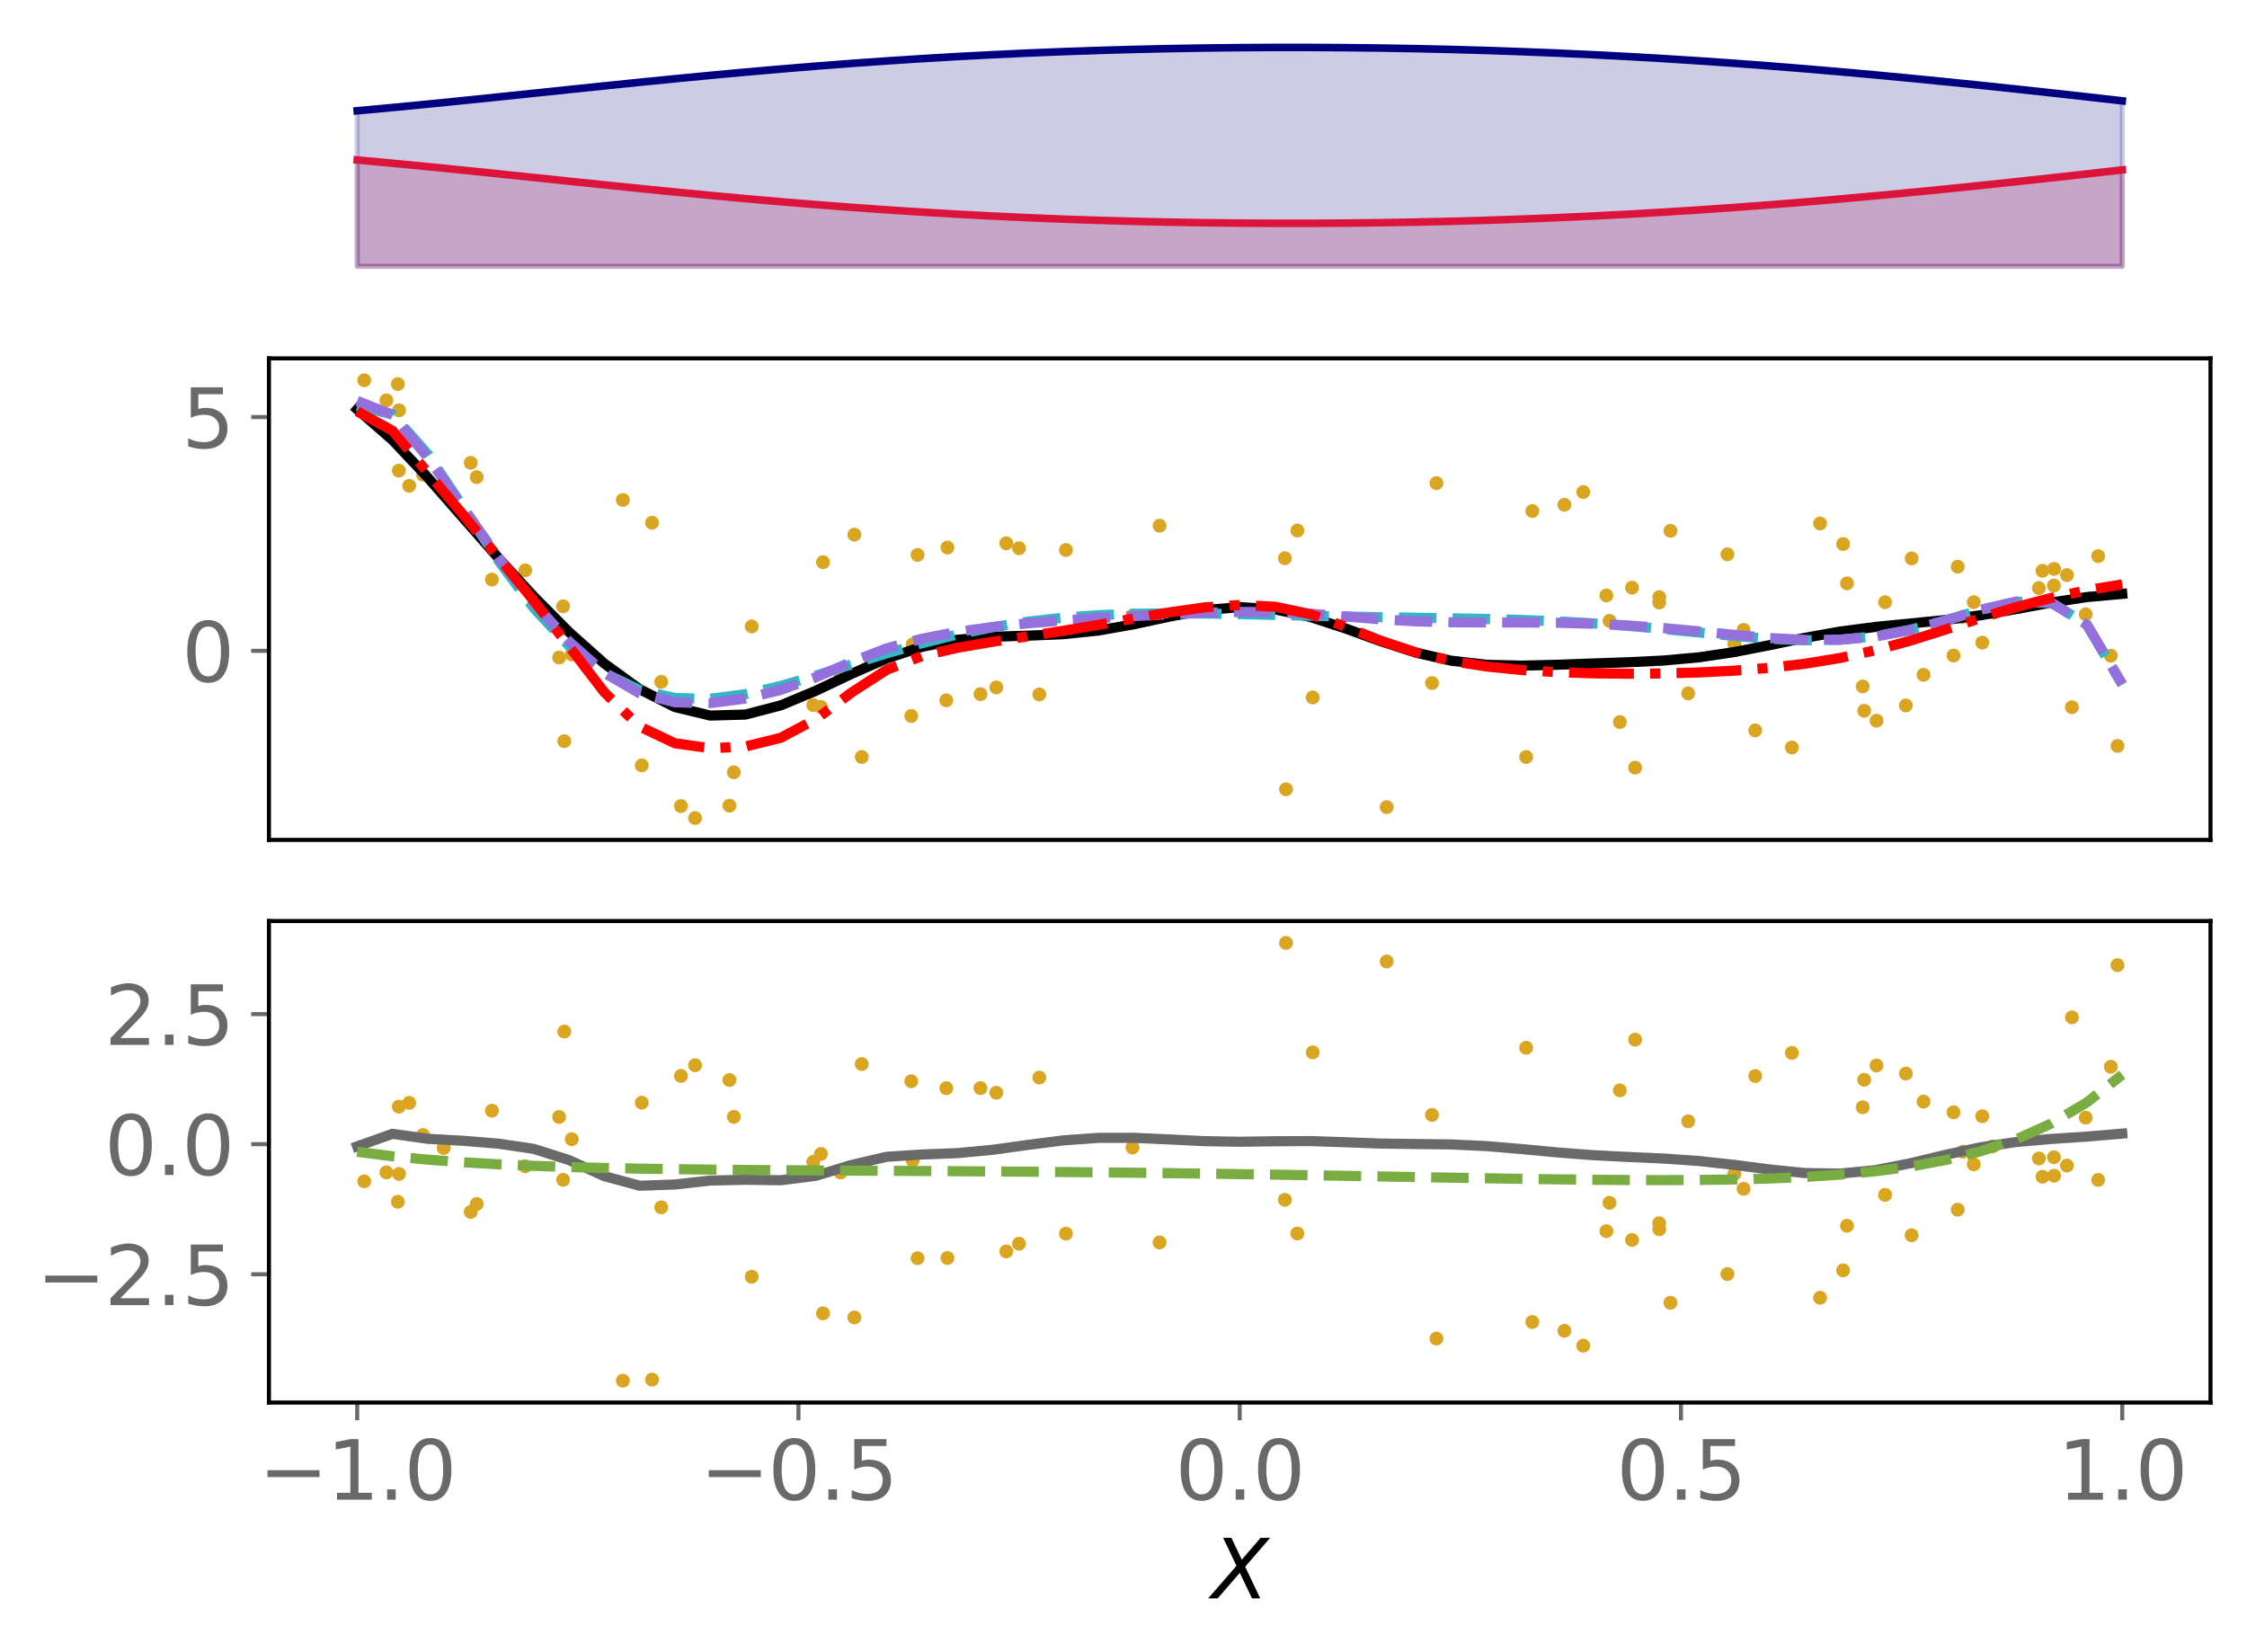 <?xml version="1.0" encoding="utf-8" standalone="no"?>
<!DOCTYPE svg PUBLIC "-//W3C//DTD SVG 1.1//EN"
  "http://www.w3.org/Graphics/SVG/1.1/DTD/svg11.dtd">
<svg xmlns:xlink="http://www.w3.org/1999/xlink" width="443.262pt" height="325.85pt" viewBox="0 0 443.262 325.85" xmlns="http://www.w3.org/2000/svg" version="1.1">
 <defs>
  <style type="text/css">*{stroke-linejoin: round; stroke-linecap: butt}</style>
 </defs>
 <g id="figure_1">
  <g id="patch_1">
   <path d="M 0 325.85 
L 443.262 325.85 
L 443.262 0 
L 0 0 
z
" style="fill: #ffffff"/>
  </g>
  <g id="axes_1">
   <g id="patch_2">
    <path d="M 53.053 54.696 
L 436.062 54.696 
L 436.062 7.2 
L 53.053 7.2 
z
" style="fill: #ffffff"/>
   </g>
   <g id="PolyCollection_1">
    <defs>
     <path id="m6c5e163e70" d="M 70.462 -273.313 
L 70.462 -294.292 
L 77.426 -293.651 
L 84.39 -292.977 
L 91.353 -292.279 
L 98.317 -291.562 
L 105.281 -290.836 
L 112.245 -290.108 
L 119.209 -289.384 
L 126.173 -288.672 
L 133.136 -287.979 
L 140.1 -287.308 
L 147.064 -286.667 
L 154.028 -286.058 
L 160.992 -285.485 
L 167.956 -284.951 
L 174.919 -284.457 
L 181.883 -284.006 
L 188.847 -283.597 
L 195.811 -283.23 
L 202.775 -282.907 
L 209.738 -282.625 
L 216.702 -282.386 
L 223.666 -282.188 
L 230.63 -282.031 
L 237.594 -281.914 
L 244.558 -281.837 
L 251.521 -281.8 
L 258.485 -281.801 
L 265.449 -281.841 
L 272.413 -281.921 
L 279.377 -282.04 
L 286.34 -282.198 
L 293.304 -282.396 
L 300.268 -282.634 
L 307.232 -282.913 
L 314.196 -283.233 
L 321.159 -283.593 
L 328.123 -283.995 
L 335.087 -284.436 
L 342.051 -284.918 
L 349.015 -285.438 
L 355.979 -285.996 
L 362.942 -286.59 
L 369.906 -287.218 
L 376.87 -287.877 
L 383.834 -288.564 
L 390.798 -289.277 
L 397.762 -290.014 
L 404.725 -290.77 
L 411.689 -291.544 
L 418.653 -292.334 
L 418.653 -273.313 
L 418.653 -273.313 
L 411.689 -273.313 
L 404.725 -273.313 
L 397.762 -273.313 
L 390.798 -273.313 
L 383.834 -273.313 
L 376.87 -273.313 
L 369.906 -273.313 
L 362.942 -273.313 
L 355.979 -273.313 
L 349.015 -273.313 
L 342.051 -273.313 
L 335.087 -273.313 
L 328.123 -273.313 
L 321.159 -273.313 
L 314.196 -273.313 
L 307.232 -273.313 
L 300.268 -273.313 
L 293.304 -273.313 
L 286.34 -273.313 
L 279.377 -273.313 
L 272.413 -273.313 
L 265.449 -273.313 
L 258.485 -273.313 
L 251.521 -273.313 
L 244.558 -273.313 
L 237.594 -273.313 
L 230.63 -273.313 
L 223.666 -273.313 
L 216.702 -273.313 
L 209.738 -273.313 
L 202.775 -273.313 
L 195.811 -273.313 
L 188.847 -273.313 
L 181.883 -273.313 
L 174.919 -273.313 
L 167.956 -273.313 
L 160.992 -273.313 
L 154.028 -273.313 
L 147.064 -273.313 
L 140.1 -273.313 
L 133.136 -273.313 
L 126.173 -273.313 
L 119.209 -273.313 
L 112.245 -273.313 
L 105.281 -273.313 
L 98.317 -273.313 
L 91.353 -273.313 
L 84.39 -273.313 
L 77.426 -273.313 
L 70.462 -273.313 
z
" style="stroke: #dc143c; stroke-opacity: 0.2"/>
    </defs>
    <g clip-path="url(#p95e8479241)">
     <use xlink:href="#m6c5e163e70" x="0" y="325.85" style="fill: #dc143c; fill-opacity: 0.2; stroke: #dc143c; stroke-opacity: 0.2"/>
    </g>
   </g>
   <g id="PolyCollection_2">
    <defs>
     <path id="m24740b460e" d="M 70.462 -273.313 
L 70.462 -303.999 
L 77.426 -304.64 
L 84.39 -305.313 
L 91.353 -306.012 
L 98.317 -306.728 
L 105.281 -307.454 
L 112.245 -308.183 
L 119.209 -308.906 
L 126.173 -309.618 
L 133.136 -310.312 
L 140.1 -310.982 
L 147.064 -311.624 
L 154.028 -312.233 
L 160.992 -312.806 
L 167.956 -313.34 
L 174.919 -313.833 
L 181.883 -314.285 
L 188.847 -314.694 
L 195.811 -315.06 
L 202.775 -315.384 
L 209.738 -315.665 
L 216.702 -315.904 
L 223.666 -316.102 
L 230.63 -316.259 
L 237.594 -316.376 
L 244.558 -316.453 
L 251.521 -316.491 
L 258.485 -316.49 
L 265.449 -316.449 
L 272.413 -316.37 
L 279.377 -316.251 
L 286.34 -316.093 
L 293.304 -315.895 
L 300.268 -315.656 
L 307.232 -315.377 
L 314.196 -315.058 
L 321.159 -314.697 
L 328.123 -314.296 
L 335.087 -313.854 
L 342.051 -313.373 
L 349.015 -312.852 
L 355.979 -312.294 
L 362.942 -311.7 
L 369.906 -311.073 
L 376.87 -310.414 
L 383.834 -309.727 
L 390.798 -309.013 
L 397.762 -308.277 
L 404.725 -307.521 
L 411.689 -306.746 
L 418.653 -305.957 
L 418.653 -273.313 
L 418.653 -273.313 
L 411.689 -273.313 
L 404.725 -273.313 
L 397.762 -273.313 
L 390.798 -273.313 
L 383.834 -273.313 
L 376.87 -273.313 
L 369.906 -273.313 
L 362.942 -273.313 
L 355.979 -273.313 
L 349.015 -273.313 
L 342.051 -273.313 
L 335.087 -273.313 
L 328.123 -273.313 
L 321.159 -273.313 
L 314.196 -273.313 
L 307.232 -273.313 
L 300.268 -273.313 
L 293.304 -273.313 
L 286.34 -273.313 
L 279.377 -273.313 
L 272.413 -273.313 
L 265.449 -273.313 
L 258.485 -273.313 
L 251.521 -273.313 
L 244.558 -273.313 
L 237.594 -273.313 
L 230.63 -273.313 
L 223.666 -273.313 
L 216.702 -273.313 
L 209.738 -273.313 
L 202.775 -273.313 
L 195.811 -273.313 
L 188.847 -273.313 
L 181.883 -273.313 
L 174.919 -273.313 
L 167.956 -273.313 
L 160.992 -273.313 
L 154.028 -273.313 
L 147.064 -273.313 
L 140.1 -273.313 
L 133.136 -273.313 
L 126.173 -273.313 
L 119.209 -273.313 
L 112.245 -273.313 
L 105.281 -273.313 
L 98.317 -273.313 
L 91.353 -273.313 
L 84.39 -273.313 
L 77.426 -273.313 
L 70.462 -273.313 
z
" style="stroke: #000080; stroke-opacity: 0.2"/>
    </defs>
    <g clip-path="url(#p95e8479241)">
     <use xlink:href="#m24740b460e" x="0" y="325.85" style="fill: #000080; fill-opacity: 0.2; stroke: #000080; stroke-opacity: 0.2"/>
    </g>
   </g>
   <g id="matplotlib.axis_1"/>
   <g id="matplotlib.axis_2"/>
   <g id="line2d_1">
    <path d="M 70.462 31.558 
L 77.426 32.199 
L 84.39 32.873 
L 91.353 33.571 
L 98.317 34.288 
L 105.281 35.014 
L 112.245 35.742 
L 119.209 36.466 
L 126.173 37.178 
L 133.136 37.871 
L 140.1 38.542 
L 147.064 39.183 
L 154.028 39.792 
L 160.992 40.365 
L 167.956 40.899 
L 174.919 41.393 
L 181.883 41.844 
L 188.847 42.253 
L 195.811 42.62 
L 202.775 42.943 
L 209.738 43.225 
L 216.702 43.464 
L 223.666 43.662 
L 230.63 43.819 
L 237.594 43.936 
L 244.558 44.013 
L 251.521 44.05 
L 258.485 44.049 
L 265.449 44.009 
L 272.413 43.929 
L 279.377 43.81 
L 286.34 43.652 
L 293.304 43.454 
L 300.268 43.216 
L 307.232 42.937 
L 314.196 42.617 
L 321.159 42.257 
L 328.123 41.855 
L 335.087 41.414 
L 342.051 40.932 
L 349.015 40.412 
L 355.979 39.854 
L 362.942 39.26 
L 369.906 38.632 
L 376.87 37.973 
L 383.834 37.286 
L 390.798 36.573 
L 397.762 35.836 
L 404.725 35.08 
L 411.689 34.306 
L 418.653 33.516 
" clip-path="url(#p95e8479241)" style="fill: none; stroke: #dc143c; stroke-width: 1.5; stroke-linecap: square"/>
   </g>
   <g id="line2d_2">
    <path d="M 70.462 21.851 
L 77.426 21.21 
L 84.39 20.537 
L 91.353 19.838 
L 98.317 19.122 
L 105.281 18.396 
L 112.245 17.667 
L 119.209 16.944 
L 126.173 16.232 
L 133.136 15.538 
L 140.1 14.868 
L 147.064 14.226 
L 154.028 13.617 
L 160.992 13.044 
L 167.956 12.51 
L 174.919 12.017 
L 181.883 11.565 
L 188.847 11.156 
L 195.811 10.79 
L 202.775 10.466 
L 209.738 10.185 
L 216.702 9.946 
L 223.666 9.748 
L 230.63 9.591 
L 237.594 9.474 
L 244.558 9.397 
L 251.521 9.359 
L 258.485 9.36 
L 265.449 9.401 
L 272.413 9.48 
L 279.377 9.599 
L 286.34 9.757 
L 293.304 9.955 
L 300.268 10.194 
L 307.232 10.473 
L 314.196 10.792 
L 321.159 11.153 
L 328.123 11.554 
L 335.087 11.996 
L 342.051 12.477 
L 349.015 12.998 
L 355.979 13.556 
L 362.942 14.15 
L 369.906 14.777 
L 376.87 15.436 
L 383.834 16.123 
L 390.798 16.837 
L 397.762 17.573 
L 404.725 18.329 
L 411.689 19.104 
L 418.653 19.893 
" clip-path="url(#p95e8479241)" style="fill: none; stroke: #000080; stroke-width: 1.5; stroke-linecap: square"/>
   </g>
  </g>
  <g id="axes_2">
   <g id="patch_3">
    <path d="M 53.053 165.688 
L 436.062 165.688 
L 436.062 70.696 
L 53.053 70.696 
z
" style="fill: #ffffff"/>
   </g>
   <g id="PathCollection_1">
    <defs>
     <path id="m45aa898f3e" d="M 0 0.866 
C 0.23 0.866 0.45 0.775 0.612 0.612 
C 0.775 0.45 0.866 0.23 0.866 0 
C 0.866 -0.23 0.775 -0.45 0.612 -0.612 
C 0.45 -0.775 0.23 -0.866 0 -0.866 
C -0.23 -0.866 -0.45 -0.775 -0.612 -0.612 
C -0.775 -0.45 -0.866 -0.23 -0.866 0 
C -0.866 0.23 -0.775 0.45 -0.612 0.612 
C -0.45 0.775 -0.23 0.866 0 0.866 
z
" style="stroke: #daa520"/>
    </defs>
    <g clip-path="url(#pa9ec98c36b)">
     <use xlink:href="#m45aa898f3e" x="405.173" y="115.511" style="fill: #daa520; stroke: #daa520"/>
     <use xlink:href="#m45aa898f3e" x="201.019" y="108.149" style="fill: #daa520; stroke: #daa520"/>
     <use xlink:href="#m45aa898f3e" x="168.541" y="105.469" style="fill: #daa520; stroke: #daa520"/>
     <use xlink:href="#m45aa898f3e" x="375.965" y="139.163" style="fill: #daa520; stroke: #daa520"/>
     <use xlink:href="#m45aa898f3e" x="87.522" y="96.463" style="fill: #daa520; stroke: #daa520"/>
     <use xlink:href="#m45aa898f3e" x="80.717" y="95.832" style="fill: #daa520; stroke: #daa520"/>
     <use xlink:href="#m45aa898f3e" x="385.371" y="129.317" style="fill: #daa520; stroke: #daa520"/>
     <use xlink:href="#m45aa898f3e" x="316.889" y="117.46" style="fill: #daa520; stroke: #daa520"/>
     <use xlink:href="#m45aa898f3e" x="367.452" y="135.415" style="fill: #daa520; stroke: #daa520"/>
     <use xlink:href="#m45aa898f3e" x="319.545" y="142.44" style="fill: #daa520; stroke: #daa520"/>
     <use xlink:href="#m45aa898f3e" x="76.222" y="78.983" style="fill: #daa520; stroke: #daa520"/>
     <use xlink:href="#m45aa898f3e" x="359.046" y="103.269" style="fill: #daa520; stroke: #daa520"/>
     <use xlink:href="#m45aa898f3e" x="210.273" y="108.494" style="fill: #daa520; stroke: #daa520"/>
     <use xlink:href="#m45aa898f3e" x="363.584" y="107.315" style="fill: #daa520; stroke: #daa520"/>
     <use xlink:href="#m45aa898f3e" x="393.044" y="120.771" style="fill: #daa520; stroke: #daa520"/>
     <use xlink:href="#m45aa898f3e" x="302.28" y="100.811" style="fill: #daa520; stroke: #daa520"/>
     <use xlink:href="#m45aa898f3e" x="223.397" y="121.473" style="fill: #daa520; stroke: #daa520"/>
     <use xlink:href="#m45aa898f3e" x="283.364" y="95.31" style="fill: #daa520; stroke: #daa520"/>
     <use xlink:href="#m45aa898f3e" x="78.482" y="75.765" style="fill: #daa520; stroke: #daa520"/>
     <use xlink:href="#m45aa898f3e" x="162.348" y="110.902" style="fill: #daa520; stroke: #daa520"/>
     <use xlink:href="#m45aa898f3e" x="144.762" y="152.352" style="fill: #daa520; stroke: #daa520"/>
     <use xlink:href="#m45aa898f3e" x="327.309" y="118.845" style="fill: #daa520; stroke: #daa520"/>
     <use xlink:href="#m45aa898f3e" x="402.916" y="112.598" style="fill: #daa520; stroke: #daa520"/>
     <use xlink:href="#m45aa898f3e" x="408.721" y="139.511" style="fill: #daa520; stroke: #daa520"/>
     <use xlink:href="#m45aa898f3e" x="402.203" y="116.013" style="fill: #daa520; stroke: #daa520"/>
     <use xlink:href="#m45aa898f3e" x="161.939" y="139.452" style="fill: #daa520; stroke: #daa520"/>
     <use xlink:href="#m45aa898f3e" x="112.786" y="129.097" style="fill: #daa520; stroke: #daa520"/>
     <use xlink:href="#m45aa898f3e" x="367.747" y="140.219" style="fill: #daa520; stroke: #daa520"/>
     <use xlink:href="#m45aa898f3e" x="407.741" y="113.443" style="fill: #daa520; stroke: #daa520"/>
     <use xlink:href="#m45aa898f3e" x="413.9" y="109.7" style="fill: #daa520; stroke: #daa520"/>
     <use xlink:href="#m45aa898f3e" x="71.848" y="75.014" style="fill: #daa520; stroke: #daa520"/>
     <use xlink:href="#m45aa898f3e" x="186.9" y="108.007" style="fill: #daa520; stroke: #daa520"/>
     <use xlink:href="#m45aa898f3e" x="273.549" y="159.217" style="fill: #daa520; stroke: #daa520"/>
     <use xlink:href="#m45aa898f3e" x="327.322" y="117.788" style="fill: #daa520; stroke: #daa520"/>
     <use xlink:href="#m45aa898f3e" x="405.206" y="112.224" style="fill: #daa520; stroke: #daa520"/>
     <use xlink:href="#m45aa898f3e" x="391.037" y="126.777" style="fill: #daa520; stroke: #daa520"/>
     <use xlink:href="#m45aa898f3e" x="386.194" y="111.788" style="fill: #daa520; stroke: #daa520"/>
     <use xlink:href="#m45aa898f3e" x="122.867" y="98.619" style="fill: #daa520; stroke: #daa520"/>
     <use xlink:href="#m45aa898f3e" x="317.506" y="122.481" style="fill: #daa520; stroke: #daa520"/>
     <use xlink:href="#m45aa898f3e" x="343.95" y="124.256" style="fill: #daa520; stroke: #daa520"/>
     <use xlink:href="#m45aa898f3e" x="78.716" y="80.946" style="fill: #daa520; stroke: #daa520"/>
     <use xlink:href="#m45aa898f3e" x="389.361" y="118.789" style="fill: #daa520; stroke: #daa520"/>
     <use xlink:href="#m45aa898f3e" x="196.539" y="135.609" style="fill: #daa520; stroke: #daa520"/>
     <use xlink:href="#m45aa898f3e" x="282.488" y="134.741" style="fill: #daa520; stroke: #daa520"/>
     <use xlink:href="#m45aa898f3e" x="128.628" y="103.123" style="fill: #daa520; stroke: #daa520"/>
     <use xlink:href="#m45aa898f3e" x="143.899" y="158.936" style="fill: #daa520; stroke: #daa520"/>
     <use xlink:href="#m45aa898f3e" x="181.009" y="109.468" style="fill: #daa520; stroke: #daa520"/>
     <use xlink:href="#m45aa898f3e" x="312.325" y="97.064" style="fill: #daa520; stroke: #daa520"/>
     <use xlink:href="#m45aa898f3e" x="321.946" y="115.925" style="fill: #daa520; stroke: #daa520"/>
     <use xlink:href="#m45aa898f3e" x="130.439" y="134.51" style="fill: #daa520; stroke: #daa520"/>
     <use xlink:href="#m45aa898f3e" x="94.038" y="94.117" style="fill: #daa520; stroke: #daa520"/>
     <use xlink:href="#m45aa898f3e" x="301.062" y="149.33" style="fill: #daa520; stroke: #daa520"/>
     <use xlink:href="#m45aa898f3e" x="160.434" y="139.097" style="fill: #daa520; stroke: #daa520"/>
     <use xlink:href="#m45aa898f3e" x="379.45" y="133.13" style="fill: #daa520; stroke: #daa520"/>
     <use xlink:href="#m45aa898f3e" x="83.454" y="93.66" style="fill: #daa520; stroke: #daa520"/>
     <use xlink:href="#m45aa898f3e" x="364.352" y="115.075" style="fill: #daa520; stroke: #daa520"/>
     <use xlink:href="#m45aa898f3e" x="417.712" y="147.148" style="fill: #daa520; stroke: #daa520"/>
     <use xlink:href="#m45aa898f3e" x="186.676" y="138.148" style="fill: #daa520; stroke: #daa520"/>
     <use xlink:href="#m45aa898f3e" x="110.297" y="129.712" style="fill: #daa520; stroke: #daa520"/>
     <use xlink:href="#m45aa898f3e" x="169.998" y="149.33" style="fill: #daa520; stroke: #daa520"/>
     <use xlink:href="#m45aa898f3e" x="180.033" y="127.115" style="fill: #daa520; stroke: #daa520"/>
     <use xlink:href="#m45aa898f3e" x="198.501" y="107.171" style="fill: #daa520; stroke: #daa520"/>
     <use xlink:href="#m45aa898f3e" x="92.858" y="91.299" style="fill: #daa520; stroke: #daa520"/>
     <use xlink:href="#m45aa898f3e" x="387.215" y="121.736" style="fill: #daa520; stroke: #daa520"/>
     <use xlink:href="#m45aa898f3e" x="111.316" y="146.211" style="fill: #daa520; stroke: #daa520"/>
     <use xlink:href="#m45aa898f3e" x="416.4" y="129.345" style="fill: #daa520; stroke: #daa520"/>
     <use xlink:href="#m45aa898f3e" x="371.863" y="118.802" style="fill: #daa520; stroke: #daa520"/>
     <use xlink:href="#m45aa898f3e" x="346.252" y="144.084" style="fill: #daa520; stroke: #daa520"/>
     <use xlink:href="#m45aa898f3e" x="370.177" y="142.171" style="fill: #daa520; stroke: #daa520"/>
     <use xlink:href="#m45aa898f3e" x="134.327" y="159.014" style="fill: #daa520; stroke: #daa520"/>
     <use xlink:href="#m45aa898f3e" x="329.524" y="104.717" style="fill: #daa520; stroke: #daa520"/>
     <use xlink:href="#m45aa898f3e" x="137.116" y="161.37" style="fill: #daa520; stroke: #daa520"/>
     <use xlink:href="#m45aa898f3e" x="126.598" y="150.975" style="fill: #daa520; stroke: #daa520"/>
     <use xlink:href="#m45aa898f3e" x="253.467" y="110.119" style="fill: #daa520; stroke: #daa520"/>
     <use xlink:href="#m45aa898f3e" x="340.765" y="109.353" style="fill: #daa520; stroke: #daa520"/>
     <use xlink:href="#m45aa898f3e" x="205.021" y="136.987" style="fill: #daa520; stroke: #daa520"/>
     <use xlink:href="#m45aa898f3e" x="253.688" y="155.695" style="fill: #daa520; stroke: #daa520"/>
     <use xlink:href="#m45aa898f3e" x="377.097" y="110.164" style="fill: #daa520; stroke: #daa520"/>
     <use xlink:href="#m45aa898f3e" x="165.84" y="133.233" style="fill: #daa520; stroke: #daa520"/>
     <use xlink:href="#m45aa898f3e" x="322.561" y="151.428" style="fill: #daa520; stroke: #daa520"/>
     <use xlink:href="#m45aa898f3e" x="103.606" y="112.514" style="fill: #daa520; stroke: #daa520"/>
     <use xlink:href="#m45aa898f3e" x="353.48" y="147.45" style="fill: #daa520; stroke: #daa520"/>
     <use xlink:href="#m45aa898f3e" x="97.035" y="114.33" style="fill: #daa520; stroke: #daa520"/>
     <use xlink:href="#m45aa898f3e" x="258.956" y="137.577" style="fill: #daa520; stroke: #daa520"/>
     <use xlink:href="#m45aa898f3e" x="148.286" y="123.58" style="fill: #daa520; stroke: #daa520"/>
     <use xlink:href="#m45aa898f3e" x="111.079" y="119.606" style="fill: #daa520; stroke: #daa520"/>
     <use xlink:href="#m45aa898f3e" x="333.025" y="136.786" style="fill: #daa520; stroke: #daa520"/>
     <use xlink:href="#m45aa898f3e" x="193.414" y="136.926" style="fill: #daa520; stroke: #daa520"/>
     <use xlink:href="#m45aa898f3e" x="228.747" y="103.708" style="fill: #daa520; stroke: #daa520"/>
     <use xlink:href="#m45aa898f3e" x="78.676" y="92.836" style="fill: #daa520; stroke: #daa520"/>
     <use xlink:href="#m45aa898f3e" x="255.924" y="104.649" style="fill: #daa520; stroke: #daa520"/>
     <use xlink:href="#m45aa898f3e" x="308.607" y="99.576" style="fill: #daa520; stroke: #daa520"/>
     <use xlink:href="#m45aa898f3e" x="411.447" y="121.181" style="fill: #daa520; stroke: #daa520"/>
     <use xlink:href="#m45aa898f3e" x="342.14" y="127.026" style="fill: #daa520; stroke: #daa520"/>
     <use xlink:href="#m45aa898f3e" x="179.759" y="141.246" style="fill: #daa520; stroke: #daa520"/>
    </g>
   </g>
   <g id="matplotlib.axis_3"/>
   <g id="matplotlib.axis_4">
    <g id="ytick_1">
     <g id="line2d_3">
      <defs>
       <path id="m736c2618c7" d="M 0 0 
L -3.5 0 
" style="stroke: #696969; stroke-width: 0.8"/>
      </defs>
      <g>
       <use xlink:href="#m736c2618c7" x="53.053" y="128.396" style="fill: #696969; stroke: #696969; stroke-width: 0.8"/>
      </g>
     </g>
     <g id="text_1">
      <!-- 0 -->
      <g style="fill: #696969" transform="translate(35.873 134.474) scale(0.16 -0.16)">
       <defs>
        <path id="DejaVuSans-30" d="M 2034 4250 
Q 1547 4250 1301 3770 
Q 1056 3291 1056 2328 
Q 1056 1369 1301 889 
Q 1547 409 2034 409 
Q 2525 409 2770 889 
Q 3016 1369 3016 2328 
Q 3016 3291 2770 3770 
Q 2525 4250 2034 4250 
z
M 2034 4750 
Q 2819 4750 3233 4129 
Q 3647 3509 3647 2328 
Q 3647 1150 3233 529 
Q 2819 -91 2034 -91 
Q 1250 -91 836 529 
Q 422 1150 422 2328 
Q 422 3509 836 4129 
Q 1250 4750 2034 4750 
z
" transform="scale(0.016)"/>
       </defs>
       <use xlink:href="#DejaVuSans-30"/>
      </g>
     </g>
    </g>
    <g id="ytick_2">
     <g id="line2d_4">
      <g>
       <use xlink:href="#m736c2618c7" x="53.053" y="82.273" style="fill: #696969; stroke: #696969; stroke-width: 0.8"/>
      </g>
     </g>
     <g id="text_2">
      <!-- 5 -->
      <g style="fill: #696969" transform="translate(35.873 88.352) scale(0.16 -0.16)">
       <defs>
        <path id="DejaVuSans-35" d="M 691 4666 
L 3169 4666 
L 3169 4134 
L 1269 4134 
L 1269 2991 
Q 1406 3038 1543 3061 
Q 1681 3084 1819 3084 
Q 2600 3084 3056 2656 
Q 3513 2228 3513 1497 
Q 3513 744 3044 326 
Q 2575 -91 1722 -91 
Q 1428 -91 1123 -41 
Q 819 9 494 109 
L 494 744 
Q 775 591 1075 516 
Q 1375 441 1709 441 
Q 2250 441 2565 725 
Q 2881 1009 2881 1497 
Q 2881 1984 2565 2268 
Q 2250 2553 1709 2553 
Q 1456 2553 1204 2497 
Q 953 2441 691 2322 
L 691 4666 
z
" transform="scale(0.016)"/>
       </defs>
       <use xlink:href="#DejaVuSans-35"/>
      </g>
     </g>
    </g>
   </g>
   <g id="line2d_5">
    <path d="M 70.462 80.749 
L 77.426 86.811 
L 84.39 94.205 
L 91.353 102.151 
L 98.317 110.077 
L 105.281 117.654 
L 112.245 124.673 
L 119.209 130.891 
L 126.173 135.957 
L 133.136 139.476 
L 140.1 141.157 
L 147.064 140.958 
L 154.028 139.142 
L 160.992 136.243 
L 167.956 132.94 
L 174.919 129.894 
L 181.883 127.587 
L 188.847 126.204 
L 195.811 125.605 
L 202.775 125.397 
L 209.738 125.106 
L 216.702 124.382 
L 223.666 123.149 
L 230.63 121.652 
L 237.594 120.357 
L 244.558 119.765 
L 251.521 120.207 
L 258.485 121.71 
L 265.449 123.981 
L 272.413 126.512 
L 279.377 128.762 
L 286.34 130.345 
L 293.304 131.144 
L 300.268 131.309 
L 307.232 131.135 
L 314.196 130.883 
L 321.159 130.642 
L 328.123 130.305 
L 335.087 129.678 
L 342.051 128.644 
L 349.015 127.28 
L 355.979 125.838 
L 362.942 124.594 
L 369.906 123.678 
L 376.87 122.995 
L 383.834 122.296 
L 390.798 121.358 
L 397.762 120.147 
L 404.725 118.854 
L 411.689 117.781 
L 418.653 117.153 
" clip-path="url(#pa9ec98c36b)" style="fill: none; stroke: #000000; stroke-width: 2; stroke-linecap: square"/>
   </g>
   <g id="line2d_6">
    <path d="M 70.462 80.124 
L 77.426 81.728 
L 84.39 89.603 
L 91.353 100.009 
L 98.317 110.581 
L 105.281 119.941 
L 112.245 127.409 
L 119.209 132.772 
L 126.173 136.114 
L 133.136 137.691 
L 140.1 137.844 
L 147.064 136.934 
L 154.028 135.306 
L 160.992 133.264 
L 167.956 131.06 
L 174.919 128.888 
L 181.883 126.889 
L 188.847 125.154 
L 195.811 123.731 
L 202.775 122.634 
L 209.738 121.849 
L 216.702 121.344 
L 223.666 121.073 
L 230.63 120.984 
L 237.594 121.026 
L 244.558 121.148 
L 251.521 121.308 
L 258.485 121.474 
L 265.449 121.624 
L 272.413 121.751 
L 279.377 121.861 
L 286.34 121.969 
L 293.304 122.103 
L 300.268 122.292 
L 307.232 122.569 
L 314.196 122.956 
L 321.159 123.466 
L 328.123 124.084 
L 335.087 124.77 
L 342.051 125.447 
L 349.015 126.006 
L 355.979 126.305 
L 362.942 126.19 
L 369.906 125.521 
L 376.87 124.225 
L 383.834 122.373 
L 390.798 120.284 
L 397.762 118.686 
L 404.725 118.921 
L 411.689 123.221 
L 418.653 135.069 
" clip-path="url(#pa9ec98c36b)" style="fill: none; stroke-dasharray: 7.4,3.2; stroke-dashoffset: 0; stroke: #34b6c6; stroke-width: 2"/>
   </g>
   <g id="line2d_7">
    <path d="M 70.462 79.089 
L 77.426 81.842 
L 84.39 90.223 
L 91.353 100.142 
L 98.317 110.011 
L 105.281 118.899 
L 112.245 126.542 
L 119.209 132.716 
L 126.173 136.768 
L 133.136 138.549 
L 140.1 138.697 
L 147.064 137.802 
L 154.028 136.091 
L 160.992 133.579 
L 167.956 130.569 
L 174.919 127.9 
L 181.883 125.993 
L 188.847 124.657 
L 195.811 123.683 
L 202.775 122.954 
L 209.738 122.392 
L 216.702 121.933 
L 223.666 121.535 
L 230.63 121.18 
L 237.594 120.889 
L 244.558 120.716 
L 251.521 120.744 
L 258.485 121.052 
L 265.449 121.604 
L 272.413 122.182 
L 279.377 122.576 
L 286.34 122.752 
L 293.304 122.788 
L 300.268 122.792 
L 307.232 122.854 
L 314.196 123.039 
L 321.159 123.386 
L 328.123 123.898 
L 335.087 124.539 
L 342.051 125.232 
L 349.015 125.852 
L 355.979 126.237 
L 362.942 126.204 
L 369.906 125.583 
L 376.87 124.287 
L 383.834 122.398 
L 390.798 120.274 
L 397.762 118.678 
L 404.725 118.946 
L 411.689 123.247 
L 418.653 134.944 
" clip-path="url(#pa9ec98c36b)" style="fill: none; stroke-dasharray: 7.4,3.2; stroke-dashoffset: 0; stroke: #9370db; stroke-width: 2"/>
   </g>
   <g id="line2d_8">
    <path d="M 70.462 81.14 
L 77.426 84.975 
L 84.39 93.255 
L 91.353 101.547 
L 98.317 109.983 
L 105.281 118.485 
L 112.245 127.49 
L 119.209 136.559 
L 126.173 143.321 
L 133.136 146.624 
L 140.1 147.606 
L 147.064 147.261 
L 154.028 145.534 
L 160.992 141.84 
L 167.956 136.626 
L 174.919 132.128 
L 181.883 129.415 
L 188.847 127.792 
L 195.811 126.6 
L 202.775 125.528 
L 209.738 124.435 
L 216.702 123.263 
L 223.666 122.022 
L 230.63 120.81 
L 237.594 119.822 
L 244.558 119.338 
L 251.521 119.689 
L 258.485 121.16 
L 265.449 123.637 
L 272.413 126.405 
L 279.377 128.734 
L 286.34 130.394 
L 293.304 131.487 
L 300.268 132.18 
L 307.232 132.6 
L 314.196 132.827 
L 321.159 132.905 
L 328.123 132.849 
L 335.087 132.656 
L 342.051 132.304 
L 349.015 131.753 
L 355.979 130.946 
L 362.942 129.81 
L 369.906 128.288 
L 376.87 126.376 
L 383.834 124.178 
L 390.798 121.897 
L 397.762 119.761 
L 404.725 117.924 
L 411.689 116.437 
L 418.653 115.279 
" clip-path="url(#pa9ec98c36b)" style="fill: none; stroke-dasharray: 12.8,3.2,2,3.2; stroke-dashoffset: 0; stroke: #ff0000; stroke-width: 2"/>
   </g>
   <g id="patch_4">
    <path d="M 53.053 165.688 
L 53.053 70.696 
" style="fill: none; stroke: #000000; stroke-width: 0.8; stroke-linejoin: miter; stroke-linecap: square"/>
   </g>
   <g id="patch_5">
    <path d="M 436.062 165.688 
L 436.062 70.696 
" style="fill: none; stroke: #000000; stroke-width: 0.8; stroke-linejoin: miter; stroke-linecap: square"/>
   </g>
   <g id="patch_6">
    <path d="M 53.053 165.688 
L 436.062 165.688 
" style="fill: none; stroke: #000000; stroke-width: 0.8; stroke-linejoin: miter; stroke-linecap: square"/>
   </g>
   <g id="patch_7">
    <path d="M 53.053 70.696 
L 436.062 70.696 
" style="fill: none; stroke: #000000; stroke-width: 0.8; stroke-linejoin: miter; stroke-linecap: square"/>
   </g>
  </g>
  <g id="axes_3">
   <g id="patch_8">
    <path d="M 53.053 276.68 
L 436.062 276.68 
L 436.062 181.688 
L 53.053 181.688 
z
" style="fill: #ffffff"/>
   </g>
   <g id="PathCollection_2">
    <g clip-path="url(#p0f94751720)">
     <use xlink:href="#m45aa898f3e" x="405.173" y="228.277" style="fill: #daa520; stroke: #daa520"/>
     <use xlink:href="#m45aa898f3e" x="201.019" y="245.349" style="fill: #daa520; stroke: #daa520"/>
     <use xlink:href="#m45aa898f3e" x="168.541" y="259.896" style="fill: #daa520; stroke: #daa520"/>
     <use xlink:href="#m45aa898f3e" x="375.965" y="211.777" style="fill: #daa520; stroke: #daa520"/>
     <use xlink:href="#m45aa898f3e" x="87.522" y="226.462" style="fill: #daa520; stroke: #daa520"/>
     <use xlink:href="#m45aa898f3e" x="80.717" y="217.555" style="fill: #daa520; stroke: #daa520"/>
     <use xlink:href="#m45aa898f3e" x="385.371" y="219.428" style="fill: #daa520; stroke: #daa520"/>
     <use xlink:href="#m45aa898f3e" x="316.889" y="242.863" style="fill: #daa520; stroke: #daa520"/>
     <use xlink:href="#m45aa898f3e" x="367.452" y="218.426" style="fill: #daa520; stroke: #daa520"/>
     <use xlink:href="#m45aa898f3e" x="319.545" y="215.091" style="fill: #daa520; stroke: #daa520"/>
     <use xlink:href="#m45aa898f3e" x="76.222" y="231.273" style="fill: #daa520; stroke: #daa520"/>
     <use xlink:href="#m45aa898f3e" x="359.046" y="256.004" style="fill: #daa520; stroke: #daa520"/>
     <use xlink:href="#m45aa898f3e" x="210.273" y="243.353" style="fill: #daa520; stroke: #daa520"/>
     <use xlink:href="#m45aa898f3e" x="363.584" y="250.606" style="fill: #daa520; stroke: #daa520"/>
     <use xlink:href="#m45aa898f3e" x="393.044" y="226.167" style="fill: #daa520; stroke: #daa520"/>
     <use xlink:href="#m45aa898f3e" x="302.28" y="260.78" style="fill: #daa520; stroke: #daa520"/>
     <use xlink:href="#m45aa898f3e" x="223.397" y="226.374" style="fill: #daa520; stroke: #daa520"/>
     <use xlink:href="#m45aa898f3e" x="283.364" y="264.053" style="fill: #daa520; stroke: #daa520"/>
     <use xlink:href="#m45aa898f3e" x="78.482" y="237.08" style="fill: #daa520; stroke: #daa520"/>
     <use xlink:href="#m45aa898f3e" x="162.348" y="259.082" style="fill: #daa520; stroke: #daa520"/>
     <use xlink:href="#m45aa898f3e" x="144.762" y="220.316" style="fill: #daa520; stroke: #daa520"/>
     <use xlink:href="#m45aa898f3e" x="327.309" y="241.309" style="fill: #daa520; stroke: #daa520"/>
     <use xlink:href="#m45aa898f3e" x="402.916" y="232.131" style="fill: #daa520; stroke: #daa520"/>
     <use xlink:href="#m45aa898f3e" x="408.721" y="200.688" style="fill: #daa520; stroke: #daa520"/>
     <use xlink:href="#m45aa898f3e" x="402.203" y="228.532" style="fill: #daa520; stroke: #daa520"/>
     <use xlink:href="#m45aa898f3e" x="161.939" y="227.634" style="fill: #daa520; stroke: #daa520"/>
     <use xlink:href="#m45aa898f3e" x="112.786" y="224.73" style="fill: #daa520; stroke: #daa520"/>
     <use xlink:href="#m45aa898f3e" x="367.747" y="213.004" style="fill: #daa520; stroke: #daa520"/>
     <use xlink:href="#m45aa898f3e" x="407.741" y="229.931" style="fill: #daa520; stroke: #daa520"/>
     <use xlink:href="#m45aa898f3e" x="413.9" y="232.76" style="fill: #daa520; stroke: #daa520"/>
     <use xlink:href="#m45aa898f3e" x="71.848" y="233.035" style="fill: #daa520; stroke: #daa520"/>
     <use xlink:href="#m45aa898f3e" x="186.9" y="248.162" style="fill: #daa520; stroke: #daa520"/>
     <use xlink:href="#m45aa898f3e" x="273.549" y="189.663" style="fill: #daa520; stroke: #daa520"/>
     <use xlink:href="#m45aa898f3e" x="327.322" y="242.485" style="fill: #daa520; stroke: #daa520"/>
     <use xlink:href="#m45aa898f3e" x="405.206" y="231.926" style="fill: #daa520; stroke: #daa520"/>
     <use xlink:href="#m45aa898f3e" x="391.037" y="220.192" style="fill: #daa520; stroke: #daa520"/>
     <use xlink:href="#m45aa898f3e" x="386.194" y="238.634" style="fill: #daa520; stroke: #daa520"/>
     <use xlink:href="#m45aa898f3e" x="122.867" y="272.362" style="fill: #daa520; stroke: #daa520"/>
     <use xlink:href="#m45aa898f3e" x="317.506" y="237.283" style="fill: #daa520; stroke: #daa520"/>
     <use xlink:href="#m45aa898f3e" x="343.95" y="234.523" style="fill: #daa520; stroke: #daa520"/>
     <use xlink:href="#m45aa898f3e" x="78.716" y="231.583" style="fill: #daa520; stroke: #daa520"/>
     <use xlink:href="#m45aa898f3e" x="389.361" y="229.685" style="fill: #daa520; stroke: #daa520"/>
     <use xlink:href="#m45aa898f3e" x="196.539" y="215.556" style="fill: #daa520; stroke: #daa520"/>
     <use xlink:href="#m45aa898f3e" x="282.488" y="219.939" style="fill: #daa520; stroke: #daa520"/>
     <use xlink:href="#m45aa898f3e" x="128.628" y="272.145" style="fill: #daa520; stroke: #daa520"/>
     <use xlink:href="#m45aa898f3e" x="143.899" y="213.052" style="fill: #daa520; stroke: #daa520"/>
     <use xlink:href="#m45aa898f3e" x="181.009" y="248.2" style="fill: #daa520; stroke: #daa520"/>
     <use xlink:href="#m45aa898f3e" x="312.325" y="265.46" style="fill: #daa520; stroke: #daa520"/>
     <use xlink:href="#m45aa898f3e" x="321.946" y="244.606" style="fill: #daa520; stroke: #daa520"/>
     <use xlink:href="#m45aa898f3e" x="130.439" y="238.168" style="fill: #daa520; stroke: #daa520"/>
     <use xlink:href="#m45aa898f3e" x="94.038" y="237.501" style="fill: #daa520; stroke: #daa520"/>
     <use xlink:href="#m45aa898f3e" x="301.062" y="206.688" style="fill: #daa520; stroke: #daa520"/>
     <use xlink:href="#m45aa898f3e" x="160.434" y="229.175" style="fill: #daa520; stroke: #daa520"/>
     <use xlink:href="#m45aa898f3e" x="379.45" y="217.313" style="fill: #daa520; stroke: #daa520"/>
     <use xlink:href="#m45aa898f3e" x="83.454" y="223.897" style="fill: #daa520; stroke: #daa520"/>
     <use xlink:href="#m45aa898f3e" x="364.352" y="241.801" style="fill: #daa520; stroke: #daa520"/>
     <use xlink:href="#m45aa898f3e" x="417.712" y="190.396" style="fill: #daa520; stroke: #daa520"/>
     <use xlink:href="#m45aa898f3e" x="186.676" y="214.671" style="fill: #daa520; stroke: #daa520"/>
     <use xlink:href="#m45aa898f3e" x="110.297" y="220.342" style="fill: #daa520; stroke: #daa520"/>
     <use xlink:href="#m45aa898f3e" x="169.998" y="209.909" style="fill: #daa520; stroke: #daa520"/>
     <use xlink:href="#m45aa898f3e" x="180.033" y="228.911" style="fill: #daa520; stroke: #daa520"/>
     <use xlink:href="#m45aa898f3e" x="198.501" y="246.866" style="fill: #daa520; stroke: #daa520"/>
     <use xlink:href="#m45aa898f3e" x="92.858" y="239.068" style="fill: #daa520; stroke: #daa520"/>
     <use xlink:href="#m45aa898f3e" x="387.215" y="227.189" style="fill: #daa520; stroke: #daa520"/>
     <use xlink:href="#m45aa898f3e" x="111.316" y="203.489" style="fill: #daa520; stroke: #daa520"/>
     <use xlink:href="#m45aa898f3e" x="416.4" y="210.435" style="fill: #daa520; stroke: #daa520"/>
     <use xlink:href="#m45aa898f3e" x="371.863" y="235.709" style="fill: #daa520; stroke: #daa520"/>
     <use xlink:href="#m45aa898f3e" x="346.252" y="212.26" style="fill: #daa520; stroke: #daa520"/>
     <use xlink:href="#m45aa898f3e" x="370.177" y="210.183" style="fill: #daa520; stroke: #daa520"/>
     <use xlink:href="#m45aa898f3e" x="134.327" y="212.245" style="fill: #daa520; stroke: #daa520"/>
     <use xlink:href="#m45aa898f3e" x="329.524" y="256.986" style="fill: #daa520; stroke: #daa520"/>
     <use xlink:href="#m45aa898f3e" x="137.116" y="210.14" style="fill: #daa520; stroke: #daa520"/>
     <use xlink:href="#m45aa898f3e" x="126.598" y="217.521" style="fill: #daa520; stroke: #daa520"/>
     <use xlink:href="#m45aa898f3e" x="253.467" y="236.684" style="fill: #daa520; stroke: #daa520"/>
     <use xlink:href="#m45aa898f3e" x="340.765" y="251.338" style="fill: #daa520; stroke: #daa520"/>
     <use xlink:href="#m45aa898f3e" x="205.021" y="212.571" style="fill: #daa520; stroke: #daa520"/>
     <use xlink:href="#m45aa898f3e" x="253.688" y="186.006" style="fill: #daa520; stroke: #daa520"/>
     <use xlink:href="#m45aa898f3e" x="377.097" y="243.676" style="fill: #daa520; stroke: #daa520"/>
     <use xlink:href="#m45aa898f3e" x="165.84" y="231.292" style="fill: #daa520; stroke: #daa520"/>
     <use xlink:href="#m45aa898f3e" x="322.561" y="205.094" style="fill: #daa520; stroke: #daa520"/>
     <use xlink:href="#m45aa898f3e" x="103.606" y="230.072" style="fill: #daa520; stroke: #daa520"/>
     <use xlink:href="#m45aa898f3e" x="353.48" y="207.701" style="fill: #daa520; stroke: #daa520"/>
     <use xlink:href="#m45aa898f3e" x="97.035" y="219.103" style="fill: #daa520; stroke: #daa520"/>
     <use xlink:href="#m45aa898f3e" x="258.956" y="207.595" style="fill: #daa520; stroke: #daa520"/>
     <use xlink:href="#m45aa898f3e" x="148.286" y="251.855" style="fill: #daa520; stroke: #daa520"/>
     <use xlink:href="#m45aa898f3e" x="111.079" y="232.745" style="fill: #daa520; stroke: #daa520"/>
     <use xlink:href="#m45aa898f3e" x="333.025" y="221.192" style="fill: #daa520; stroke: #daa520"/>
     <use xlink:href="#m45aa898f3e" x="193.414" y="214.647" style="fill: #daa520; stroke: #daa520"/>
     <use xlink:href="#m45aa898f3e" x="228.747" y="245.093" style="fill: #daa520; stroke: #daa520"/>
     <use xlink:href="#m45aa898f3e" x="78.676" y="218.304" style="fill: #daa520; stroke: #daa520"/>
     <use xlink:href="#m45aa898f3e" x="255.924" y="243.329" style="fill: #daa520; stroke: #daa520"/>
     <use xlink:href="#m45aa898f3e" x="308.607" y="262.526" style="fill: #daa520; stroke: #daa520"/>
     <use xlink:href="#m45aa898f3e" x="411.447" y="220.48" style="fill: #daa520; stroke: #daa520"/>
     <use xlink:href="#m45aa898f3e" x="342.14" y="231.577" style="fill: #daa520; stroke: #daa520"/>
     <use xlink:href="#m45aa898f3e" x="179.759" y="213.288" style="fill: #daa520; stroke: #daa520"/>
    </g>
   </g>
   <g id="matplotlib.axis_5">
    <g id="xtick_1">
     <g id="line2d_9">
      <defs>
       <path id="m1076bc9e13" d="M 0 0 
L 0 3.5 
" style="stroke: #696969; stroke-width: 0.8"/>
      </defs>
      <g>
       <use xlink:href="#m1076bc9e13" x="70.462" y="276.68" style="fill: #696969; stroke: #696969; stroke-width: 0.8"/>
      </g>
     </g>
     <g id="text_3">
      <!-- −1.0 -->
      <g style="fill: #696969" transform="translate(51.036 295.837) scale(0.16 -0.16)">
       <defs>
        <path id="DejaVuSans-2212" d="M 678 2272 
L 4684 2272 
L 4684 1741 
L 678 1741 
L 678 2272 
z
" transform="scale(0.016)"/>
        <path id="DejaVuSans-31" d="M 794 531 
L 1825 531 
L 1825 4091 
L 703 3866 
L 703 4441 
L 1819 4666 
L 2450 4666 
L 2450 531 
L 3481 531 
L 3481 0 
L 794 0 
L 794 531 
z
" transform="scale(0.016)"/>
        <path id="DejaVuSans-2e" d="M 684 794 
L 1344 794 
L 1344 0 
L 684 0 
L 684 794 
z
" transform="scale(0.016)"/>
       </defs>
       <use xlink:href="#DejaVuSans-2212"/>
       <use xlink:href="#DejaVuSans-31" x="83.789"/>
       <use xlink:href="#DejaVuSans-2e" x="147.412"/>
       <use xlink:href="#DejaVuSans-30" x="179.199"/>
      </g>
     </g>
    </g>
    <g id="xtick_2">
     <g id="line2d_10">
      <g>
       <use xlink:href="#m1076bc9e13" x="157.51" y="276.68" style="fill: #696969; stroke: #696969; stroke-width: 0.8"/>
      </g>
     </g>
     <g id="text_4">
      <!-- −0.5 -->
      <g style="fill: #696969" transform="translate(138.084 295.837) scale(0.16 -0.16)">
       <use xlink:href="#DejaVuSans-2212"/>
       <use xlink:href="#DejaVuSans-30" x="83.789"/>
       <use xlink:href="#DejaVuSans-2e" x="147.412"/>
       <use xlink:href="#DejaVuSans-35" x="179.199"/>
      </g>
     </g>
    </g>
    <g id="xtick_3">
     <g id="line2d_11">
      <g>
       <use xlink:href="#m1076bc9e13" x="244.558" y="276.68" style="fill: #696969; stroke: #696969; stroke-width: 0.8"/>
      </g>
     </g>
     <g id="text_5">
      <!-- 0.0 -->
      <g style="fill: #696969" transform="translate(231.835 295.837) scale(0.16 -0.16)">
       <use xlink:href="#DejaVuSans-30"/>
       <use xlink:href="#DejaVuSans-2e" x="63.623"/>
       <use xlink:href="#DejaVuSans-30" x="95.41"/>
      </g>
     </g>
    </g>
    <g id="xtick_4">
     <g id="line2d_12">
      <g>
       <use xlink:href="#m1076bc9e13" x="331.605" y="276.68" style="fill: #696969; stroke: #696969; stroke-width: 0.8"/>
      </g>
     </g>
     <g id="text_6">
      <!-- 0.5 -->
      <g style="fill: #696969" transform="translate(318.883 295.837) scale(0.16 -0.16)">
       <use xlink:href="#DejaVuSans-30"/>
       <use xlink:href="#DejaVuSans-2e" x="63.623"/>
       <use xlink:href="#DejaVuSans-35" x="95.41"/>
      </g>
     </g>
    </g>
    <g id="xtick_5">
     <g id="line2d_13">
      <g>
       <use xlink:href="#m1076bc9e13" x="418.653" y="276.68" style="fill: #696969; stroke: #696969; stroke-width: 0.8"/>
      </g>
     </g>
     <g id="text_7">
      <!-- 1.0 -->
      <g style="fill: #696969" transform="translate(405.93 295.837) scale(0.16 -0.16)">
       <use xlink:href="#DejaVuSans-31"/>
       <use xlink:href="#DejaVuSans-2e" x="63.623"/>
       <use xlink:href="#DejaVuSans-30" x="95.41"/>
      </g>
     </g>
    </g>
    <g id="text_8">
     <!-- $X$ -->
     <g transform="translate(239.037 315.322) scale(0.16 -0.16)">
      <defs>
       <path id="DejaVuSans-Oblique-58" d="M 878 4666 
L 1516 4666 
L 2316 2981 
L 3763 4666 
L 4500 4666 
L 2578 2438 
L 3738 0 
L 3103 0 
L 2163 1966 
L 459 0 
L -275 0 
L 1906 2509 
L 878 4666 
z
" transform="scale(0.016)"/>
      </defs>
      <use xlink:href="#DejaVuSans-Oblique-58" transform="translate(0 0.094)"/>
     </g>
    </g>
   </g>
   <g id="matplotlib.axis_6">
    <g id="ytick_3">
     <g id="line2d_14">
      <g>
       <use xlink:href="#m736c2618c7" x="53.053" y="251.374" style="fill: #696969; stroke: #696969; stroke-width: 0.8"/>
      </g>
     </g>
     <g id="text_9">
      <!-- −2.5 -->
      <g style="fill: #696969" transform="translate(7.2 257.453) scale(0.16 -0.16)">
       <defs>
        <path id="DejaVuSans-32" d="M 1228 531 
L 3431 531 
L 3431 0 
L 469 0 
L 469 531 
Q 828 903 1448 1529 
Q 2069 2156 2228 2338 
Q 2531 2678 2651 2914 
Q 2772 3150 2772 3378 
Q 2772 3750 2511 3984 
Q 2250 4219 1831 4219 
Q 1534 4219 1204 4116 
Q 875 4013 500 3803 
L 500 4441 
Q 881 4594 1212 4672 
Q 1544 4750 1819 4750 
Q 2544 4750 2975 4387 
Q 3406 4025 3406 3419 
Q 3406 3131 3298 2873 
Q 3191 2616 2906 2266 
Q 2828 2175 2409 1742 
Q 1991 1309 1228 531 
z
" transform="scale(0.016)"/>
       </defs>
       <use xlink:href="#DejaVuSans-2212"/>
       <use xlink:href="#DejaVuSans-32" x="83.789"/>
       <use xlink:href="#DejaVuSans-2e" x="147.412"/>
       <use xlink:href="#DejaVuSans-35" x="179.199"/>
      </g>
     </g>
    </g>
    <g id="ytick_4">
     <g id="line2d_15">
      <g>
       <use xlink:href="#m736c2618c7" x="53.053" y="225.709" style="fill: #696969; stroke: #696969; stroke-width: 0.8"/>
      </g>
     </g>
     <g id="text_10">
      <!-- 0.0 -->
      <g style="fill: #696969" transform="translate(20.608 231.788) scale(0.16 -0.16)">
       <use xlink:href="#DejaVuSans-30"/>
       <use xlink:href="#DejaVuSans-2e" x="63.623"/>
       <use xlink:href="#DejaVuSans-30" x="95.41"/>
      </g>
     </g>
    </g>
    <g id="ytick_5">
     <g id="line2d_16">
      <g>
       <use xlink:href="#m736c2618c7" x="53.053" y="200.044" style="fill: #696969; stroke: #696969; stroke-width: 0.8"/>
      </g>
     </g>
     <g id="text_11">
      <!-- 2.5 -->
      <g style="fill: #696969" transform="translate(20.608 206.123) scale(0.16 -0.16)">
       <use xlink:href="#DejaVuSans-32"/>
       <use xlink:href="#DejaVuSans-2e" x="63.623"/>
       <use xlink:href="#DejaVuSans-35" x="95.41"/>
      </g>
     </g>
    </g>
   </g>
   <g id="line2d_17">
    <path d="M 70.462 226.143 
L 77.426 223.665 
L 84.39 224.652 
L 91.353 225.037 
L 98.317 225.604 
L 105.281 226.633 
L 112.245 228.843 
L 119.209 232.017 
L 126.173 233.905 
L 133.136 233.664 
L 140.1 232.885 
L 147.064 232.724 
L 154.028 232.823 
L 160.992 231.938 
L 167.956 229.811 
L 174.919 228.195 
L 181.883 227.743 
L 188.847 227.476 
L 195.811 226.817 
L 202.775 225.855 
L 209.738 224.962 
L 216.702 224.464 
L 223.666 224.455 
L 230.63 224.772 
L 237.594 225.113 
L 244.558 225.233 
L 251.521 225.132 
L 258.485 225.096 
L 265.449 225.326 
L 272.413 225.59 
L 279.377 225.678 
L 286.34 225.764 
L 293.304 226.091 
L 300.268 226.678 
L 307.232 227.339 
L 314.196 227.873 
L 321.159 228.228 
L 328.123 228.54 
L 335.087 229.023 
L 342.051 229.782 
L 349.015 230.687 
L 355.979 231.394 
L 362.942 231.514 
L 369.906 230.839 
L 376.87 229.472 
L 383.834 227.803 
L 390.798 226.309 
L 397.762 225.279 
L 404.725 224.674 
L 411.689 224.214 
L 418.653 223.622 
" clip-path="url(#p0f94751720)" style="fill: none; stroke: #696969; stroke-width: 2; stroke-linecap: square"/>
   </g>
   <g id="line2d_18">
    <path d="M 70.462 227.216 
L 77.426 228.092 
L 84.39 228.765 
L 91.353 229.282 
L 98.317 229.68 
L 105.281 229.985 
L 112.245 230.219 
L 119.209 230.398 
L 126.173 230.536 
L 133.136 230.642 
L 140.1 230.723 
L 147.064 230.787 
L 154.028 230.839 
L 160.992 230.883 
L 167.956 230.923 
L 174.919 230.961 
L 181.883 231 
L 188.847 231.042 
L 195.811 231.089 
L 202.775 231.141 
L 209.738 231.201 
L 216.702 231.268 
L 223.666 231.343 
L 230.63 231.426 
L 237.594 231.518 
L 244.558 231.617 
L 251.521 231.723 
L 258.485 231.835 
L 265.449 231.953 
L 272.413 232.074 
L 279.377 232.197 
L 286.34 232.319 
L 293.304 232.437 
L 300.268 232.548 
L 307.232 232.646 
L 314.196 232.726 
L 321.159 232.78 
L 328.123 232.798 
L 335.087 232.766 
L 342.051 232.669 
L 349.015 232.483 
L 355.979 232.18 
L 362.942 231.722 
L 369.906 231.059 
L 376.87 230.126 
L 383.834 228.839 
L 390.798 227.09 
L 397.762 224.737 
L 404.725 221.6 
L 411.689 217.452 
L 418.653 212.001 
" clip-path="url(#p0f94751720)" style="fill: none; stroke-dasharray: 7.4,3.2; stroke-dashoffset: 0; stroke: #79ad41; stroke-width: 2"/>
   </g>
   <g id="patch_9">
    <path d="M 53.053 276.68 
L 53.053 181.688 
" style="fill: none; stroke: #000000; stroke-width: 0.8; stroke-linejoin: miter; stroke-linecap: square"/>
   </g>
   <g id="patch_10">
    <path d="M 436.062 276.68 
L 436.062 181.688 
" style="fill: none; stroke: #000000; stroke-width: 0.8; stroke-linejoin: miter; stroke-linecap: square"/>
   </g>
   <g id="patch_11">
    <path d="M 53.053 276.68 
L 436.062 276.68 
" style="fill: none; stroke: #000000; stroke-width: 0.8; stroke-linejoin: miter; stroke-linecap: square"/>
   </g>
   <g id="patch_12">
    <path d="M 53.053 181.688 
L 436.062 181.688 
" style="fill: none; stroke: #000000; stroke-width: 0.8; stroke-linejoin: miter; stroke-linecap: square"/>
   </g>
  </g>
 </g>
 <defs>
  <clipPath id="p95e8479241">
   <rect x="53.053" y="7.2" width="383.01" height="47.496"/>
  </clipPath>
  <clipPath id="pa9ec98c36b">
   <rect x="53.053" y="70.696" width="383.01" height="94.992"/>
  </clipPath>
  <clipPath id="p0f94751720">
   <rect x="53.053" y="181.688" width="383.01" height="94.992"/>
  </clipPath>
 </defs>
</svg>
